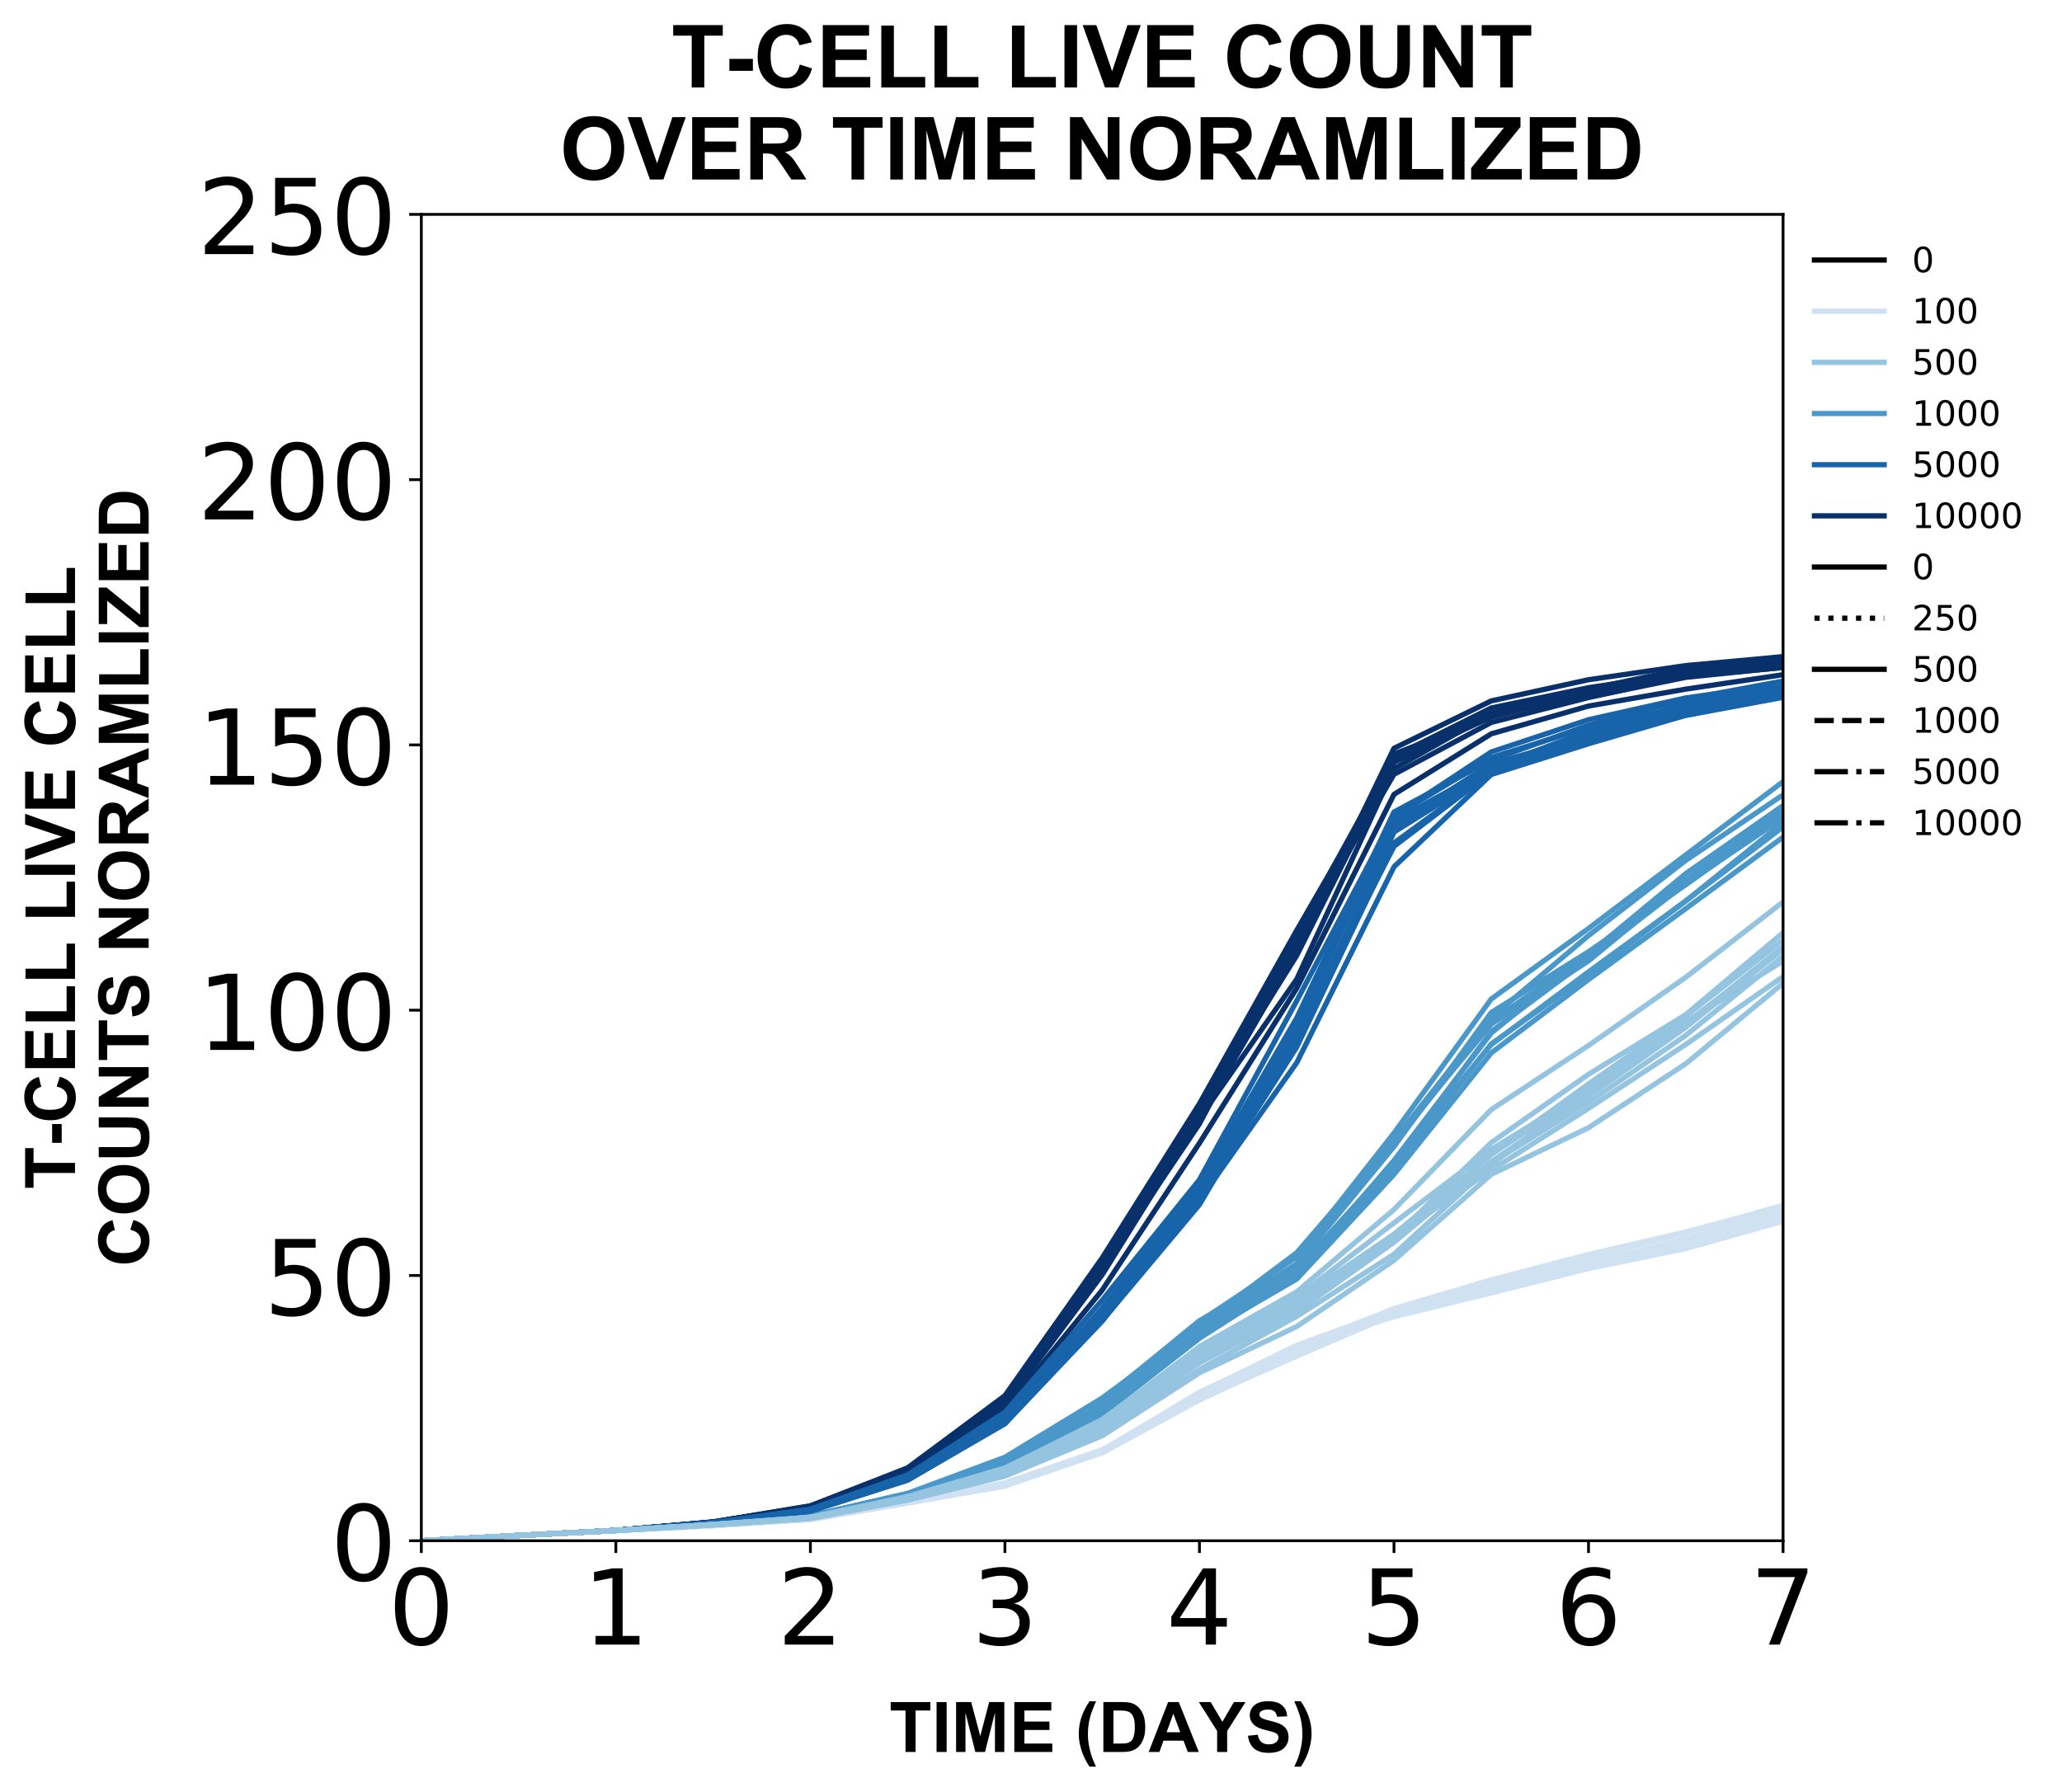 <?xml version="1.0" encoding="utf-8" standalone="no"?>
<!DOCTYPE svg PUBLIC "-//W3C//DTD SVG 1.1//EN"
  "http://www.w3.org/Graphics/SVG/1.1/DTD/svg11.dtd">
<!-- Created with matplotlib (https://matplotlib.org/) -->
<svg height="514.025pt" version="1.1" viewBox="0 0 591.463 514.025" width="591.463pt" xmlns="http://www.w3.org/2000/svg" xmlns:xlink="http://www.w3.org/1999/xlink">
 <defs>
  <style type="text/css">
*{stroke-linecap:butt;stroke-linejoin:round;}
  </style>
 </defs>
 <g id="figure_1">
  <g id="patch_1">
   <path d="M -0 514.025 
L 591.463 514.025 
L 591.463 0 
L -0 0 
z
" style="fill:#ffffff;"/>
  </g>
  <g id="axes_1">
   <g id="patch_2">
    <path d="M 120.851 442.022 
L 511.451 442.022 
L 511.451 61.502 
L 120.851 61.502 
z
" style="fill:#ffffff;"/>
   </g>
   <g id="matplotlib.axis_1">
    <g id="xtick_1">
     <g id="line2d_1">
      <defs>
       <path d="M 0 0 
L 0 3.5 
" id="mc5e7c93a24" style="stroke:#000000;stroke-width:0.8;"/>
      </defs>
      <g>
       <use style="stroke:#000000;stroke-width:0.8;" x="120.851" xlink:href="#mc5e7c93a24" y="442.022"/>
      </g>
     </g>
     <g id="text_1">
      <!-- 0 -->
      <defs>
       <path d="M 31.781 66.406 
Q 24.172 66.406 20.328 58.906 
Q 16.5 51.422 16.5 36.375 
Q 16.5 21.391 20.328 13.891 
Q 24.172 6.391 31.781 6.391 
Q 39.453 6.391 43.281 13.891 
Q 47.125 21.391 47.125 36.375 
Q 47.125 51.422 43.281 58.906 
Q 39.453 66.406 31.781 66.406 
z
M 31.781 74.219 
Q 44.047 74.219 50.516 64.516 
Q 56.984 54.828 56.984 36.375 
Q 56.984 17.969 50.516 8.266 
Q 44.047 -1.422 31.781 -1.422 
Q 19.531 -1.422 13.062 8.266 
Q 6.594 17.969 6.594 36.375 
Q 6.594 54.828 13.062 64.516 
Q 19.531 74.219 31.781 74.219 
z
" id="DejaVuSans-48"/>
      </defs>
      <g transform="translate(111.307 471.817)scale(0.3 -0.3)">
       <use xlink:href="#DejaVuSans-48"/>
      </g>
     </g>
    </g>
    <g id="xtick_2">
     <g id="line2d_2">
      <g>
       <use style="stroke:#000000;stroke-width:0.8;" x="176.651" xlink:href="#mc5e7c93a24" y="442.022"/>
      </g>
     </g>
     <g id="text_2">
      <!-- 1 -->
      <defs>
       <path d="M 12.406 8.297 
L 28.516 8.297 
L 28.516 63.922 
L 10.984 60.406 
L 10.984 69.391 
L 28.422 72.906 
L 38.281 72.906 
L 38.281 8.297 
L 54.391 8.297 
L 54.391 0 
L 12.406 0 
z
" id="DejaVuSans-49"/>
      </defs>
      <g transform="translate(167.107 471.817)scale(0.3 -0.3)">
       <use xlink:href="#DejaVuSans-49"/>
      </g>
     </g>
    </g>
    <g id="xtick_3">
     <g id="line2d_3">
      <g>
       <use style="stroke:#000000;stroke-width:0.8;" x="232.451" xlink:href="#mc5e7c93a24" y="442.022"/>
      </g>
     </g>
     <g id="text_3">
      <!-- 2 -->
      <defs>
       <path d="M 19.188 8.297 
L 53.609 8.297 
L 53.609 0 
L 7.328 0 
L 7.328 8.297 
Q 12.938 14.109 22.625 23.891 
Q 32.328 33.688 34.812 36.531 
Q 39.547 41.844 41.422 45.531 
Q 43.312 49.219 43.312 52.781 
Q 43.312 58.594 39.234 62.25 
Q 35.156 65.922 28.609 65.922 
Q 23.969 65.922 18.812 64.312 
Q 13.672 62.703 7.812 59.422 
L 7.812 69.391 
Q 13.766 71.781 18.938 73 
Q 24.125 74.219 28.422 74.219 
Q 39.75 74.219 46.484 68.547 
Q 53.219 62.891 53.219 53.422 
Q 53.219 48.922 51.531 44.891 
Q 49.859 40.875 45.406 35.406 
Q 44.188 33.984 37.641 27.219 
Q 31.109 20.453 19.188 8.297 
z
" id="DejaVuSans-50"/>
      </defs>
      <g transform="translate(222.907 471.817)scale(0.3 -0.3)">
       <use xlink:href="#DejaVuSans-50"/>
      </g>
     </g>
    </g>
    <g id="xtick_4">
     <g id="line2d_4">
      <g>
       <use style="stroke:#000000;stroke-width:0.8;" x="288.251" xlink:href="#mc5e7c93a24" y="442.022"/>
      </g>
     </g>
     <g id="text_4">
      <!-- 3 -->
      <defs>
       <path d="M 40.578 39.312 
Q 47.656 37.797 51.625 33 
Q 55.609 28.219 55.609 21.188 
Q 55.609 10.406 48.188 4.484 
Q 40.766 -1.422 27.094 -1.422 
Q 22.516 -1.422 17.656 -0.516 
Q 12.797 0.391 7.625 2.203 
L 7.625 11.719 
Q 11.719 9.328 16.594 8.109 
Q 21.484 6.891 26.812 6.891 
Q 36.078 6.891 40.938 10.547 
Q 45.797 14.203 45.797 21.188 
Q 45.797 27.641 41.281 31.266 
Q 36.766 34.906 28.719 34.906 
L 20.219 34.906 
L 20.219 43.016 
L 29.109 43.016 
Q 36.375 43.016 40.234 45.922 
Q 44.094 48.828 44.094 54.297 
Q 44.094 59.906 40.109 62.906 
Q 36.141 65.922 28.719 65.922 
Q 24.656 65.922 20.016 65.031 
Q 15.375 64.156 9.812 62.312 
L 9.812 71.094 
Q 15.438 72.656 20.344 73.438 
Q 25.25 74.219 29.594 74.219 
Q 40.828 74.219 47.359 69.109 
Q 53.906 64.016 53.906 55.328 
Q 53.906 49.266 50.438 45.094 
Q 46.969 40.922 40.578 39.312 
z
" id="DejaVuSans-51"/>
      </defs>
      <g transform="translate(278.707 471.817)scale(0.3 -0.3)">
       <use xlink:href="#DejaVuSans-51"/>
      </g>
     </g>
    </g>
    <g id="xtick_5">
     <g id="line2d_5">
      <g>
       <use style="stroke:#000000;stroke-width:0.8;" x="344.051" xlink:href="#mc5e7c93a24" y="442.022"/>
      </g>
     </g>
     <g id="text_5">
      <!-- 4 -->
      <defs>
       <path d="M 37.797 64.312 
L 12.891 25.391 
L 37.797 25.391 
z
M 35.203 72.906 
L 47.609 72.906 
L 47.609 25.391 
L 58.016 25.391 
L 58.016 17.188 
L 47.609 17.188 
L 47.609 0 
L 37.797 0 
L 37.797 17.188 
L 4.891 17.188 
L 4.891 26.703 
z
" id="DejaVuSans-52"/>
      </defs>
      <g transform="translate(334.507 471.817)scale(0.3 -0.3)">
       <use xlink:href="#DejaVuSans-52"/>
      </g>
     </g>
    </g>
    <g id="xtick_6">
     <g id="line2d_6">
      <g>
       <use style="stroke:#000000;stroke-width:0.8;" x="399.851" xlink:href="#mc5e7c93a24" y="442.022"/>
      </g>
     </g>
     <g id="text_6">
      <!-- 5 -->
      <defs>
       <path d="M 10.797 72.906 
L 49.516 72.906 
L 49.516 64.594 
L 19.828 64.594 
L 19.828 46.734 
Q 21.969 47.469 24.109 47.828 
Q 26.266 48.188 28.422 48.188 
Q 40.625 48.188 47.75 41.5 
Q 54.891 34.812 54.891 23.391 
Q 54.891 11.625 47.562 5.094 
Q 40.234 -1.422 26.906 -1.422 
Q 22.312 -1.422 17.547 -0.641 
Q 12.797 0.141 7.719 1.703 
L 7.719 11.625 
Q 12.109 9.234 16.797 8.062 
Q 21.484 6.891 26.703 6.891 
Q 35.156 6.891 40.078 11.328 
Q 45.016 15.766 45.016 23.391 
Q 45.016 31 40.078 35.438 
Q 35.156 39.891 26.703 39.891 
Q 22.75 39.891 18.812 39.016 
Q 14.891 38.141 10.797 36.281 
z
" id="DejaVuSans-53"/>
      </defs>
      <g transform="translate(390.307 471.817)scale(0.3 -0.3)">
       <use xlink:href="#DejaVuSans-53"/>
      </g>
     </g>
    </g>
    <g id="xtick_7">
     <g id="line2d_7">
      <g>
       <use style="stroke:#000000;stroke-width:0.8;" x="455.651" xlink:href="#mc5e7c93a24" y="442.022"/>
      </g>
     </g>
     <g id="text_7">
      <!-- 6 -->
      <defs>
       <path d="M 33.016 40.375 
Q 26.375 40.375 22.484 35.828 
Q 18.609 31.297 18.609 23.391 
Q 18.609 15.531 22.484 10.953 
Q 26.375 6.391 33.016 6.391 
Q 39.656 6.391 43.531 10.953 
Q 47.406 15.531 47.406 23.391 
Q 47.406 31.297 43.531 35.828 
Q 39.656 40.375 33.016 40.375 
z
M 52.594 71.297 
L 52.594 62.312 
Q 48.875 64.062 45.094 64.984 
Q 41.312 65.922 37.594 65.922 
Q 27.828 65.922 22.672 59.328 
Q 17.531 52.734 16.797 39.406 
Q 19.672 43.656 24.016 45.922 
Q 28.375 48.188 33.594 48.188 
Q 44.578 48.188 50.953 41.516 
Q 57.328 34.859 57.328 23.391 
Q 57.328 12.156 50.688 5.359 
Q 44.047 -1.422 33.016 -1.422 
Q 20.359 -1.422 13.672 8.266 
Q 6.984 17.969 6.984 36.375 
Q 6.984 53.656 15.188 63.938 
Q 23.391 74.219 37.203 74.219 
Q 40.922 74.219 44.703 73.484 
Q 48.484 72.75 52.594 71.297 
z
" id="DejaVuSans-54"/>
      </defs>
      <g transform="translate(446.107 471.817)scale(0.3 -0.3)">
       <use xlink:href="#DejaVuSans-54"/>
      </g>
     </g>
    </g>
    <g id="xtick_8">
     <g id="line2d_8">
      <g>
       <use style="stroke:#000000;stroke-width:0.8;" x="511.451" xlink:href="#mc5e7c93a24" y="442.022"/>
      </g>
     </g>
     <g id="text_8">
      <!-- 7 -->
      <defs>
       <path d="M 8.203 72.906 
L 55.078 72.906 
L 55.078 68.703 
L 28.609 0 
L 18.312 0 
L 43.219 64.594 
L 8.203 64.594 
z
" id="DejaVuSans-55"/>
      </defs>
      <g transform="translate(501.907 471.817)scale(0.3 -0.3)">
       <use xlink:href="#DejaVuSans-55"/>
      </g>
     </g>
    </g>
    <g id="text_9">
     <!-- TIME (DAYS) -->
     <defs>
      <path d="M 23.391 0 
L 23.391 59.469 
L 2.156 59.469 
L 2.156 71.578 
L 59.031 71.578 
L 59.031 59.469 
L 37.844 59.469 
L 37.844 0 
z
" id="Arial-BoldMT-84"/>
      <path d="M 6.844 0 
L 6.844 71.578 
L 21.297 71.578 
L 21.297 0 
z
" id="Arial-BoldMT-73"/>
      <path d="M 7.078 0 
L 7.078 71.578 
L 28.719 71.578 
L 41.703 22.75 
L 54.547 71.578 
L 76.219 71.578 
L 76.219 0 
L 62.797 0 
L 62.797 56.344 
L 48.578 0 
L 34.672 0 
L 20.516 56.344 
L 20.516 0 
z
" id="Arial-BoldMT-77"/>
      <path d="M 7.281 0 
L 7.281 71.578 
L 60.359 71.578 
L 60.359 59.469 
L 21.734 59.469 
L 21.734 43.609 
L 57.672 43.609 
L 57.672 31.547 
L 21.734 31.547 
L 21.734 12.062 
L 61.719 12.062 
L 61.719 0 
z
" id="Arial-BoldMT-69"/>
      <path id="Arial-BoldMT-32"/>
      <path d="M 29.938 -21.047 
L 20.516 -21.047 
Q 13.031 -9.766 9.125 2.391 
Q 5.219 14.547 5.219 25.922 
Q 5.219 40.047 10.062 52.641 
Q 14.266 63.578 20.703 72.797 
L 30.078 72.797 
Q 23.391 58.016 20.875 47.625 
Q 18.359 37.25 18.359 25.641 
Q 18.359 17.625 19.844 9.219 
Q 21.344 0.828 23.922 -6.734 
Q 25.641 -11.719 29.938 -21.047 
z
" id="Arial-BoldMT-40"/>
      <path d="M 7.234 71.578 
L 33.641 71.578 
Q 42.578 71.578 47.266 70.219 
Q 53.562 68.359 58.047 63.625 
Q 62.547 58.891 64.891 52.031 
Q 67.234 45.172 67.234 35.109 
Q 67.234 26.266 65.047 19.875 
Q 62.359 12.062 57.375 7.234 
Q 53.609 3.562 47.219 1.516 
Q 42.438 0 34.422 0 
L 7.234 0 
z
M 21.688 59.469 
L 21.688 12.062 
L 32.469 12.062 
Q 38.531 12.062 41.219 12.75 
Q 44.734 13.625 47.047 15.719 
Q 49.359 17.828 50.828 22.625 
Q 52.297 27.438 52.297 35.75 
Q 52.297 44.047 50.828 48.484 
Q 49.359 52.938 46.719 55.422 
Q 44.094 57.906 40.047 58.797 
Q 37.016 59.469 28.172 59.469 
z
" id="Arial-BoldMT-68"/>
      <path d="M 71.828 0 
L 56.109 0 
L 49.859 16.266 
L 21.234 16.266 
L 15.328 0 
L 0 0 
L 27.875 71.578 
L 43.172 71.578 
z
M 45.219 28.328 
L 35.359 54.891 
L 25.688 28.328 
z
" id="Arial-BoldMT-65"/>
      <path d="M 26.078 0 
L 26.078 30.125 
L -0.141 71.578 
L 16.797 71.578 
L 33.641 43.266 
L 50.141 71.578 
L 66.797 71.578 
L 40.484 30.031 
L 40.484 0 
z
" id="Arial-BoldMT-89"/>
      <path d="M 3.609 23.297 
L 17.672 24.656 
Q 18.953 17.578 22.828 14.25 
Q 26.703 10.938 33.297 10.938 
Q 40.281 10.938 43.812 13.891 
Q 47.359 16.844 47.359 20.797 
Q 47.359 23.344 45.875 25.125 
Q 44.391 26.906 40.672 28.219 
Q 38.141 29.109 29.109 31.344 
Q 17.484 34.234 12.797 38.422 
Q 6.203 44.344 6.203 52.828 
Q 6.203 58.297 9.297 63.062 
Q 12.406 67.828 18.234 70.312 
Q 24.078 72.797 32.328 72.797 
Q 45.797 72.797 52.609 66.891 
Q 59.422 60.984 59.766 51.125 
L 45.312 50.484 
Q 44.391 56 41.328 58.422 
Q 38.281 60.844 32.172 60.844 
Q 25.875 60.844 22.312 58.25 
Q 20.016 56.594 20.016 53.812 
Q 20.016 51.266 22.172 49.469 
Q 24.906 47.172 35.453 44.672 
Q 46 42.188 51.047 39.516 
Q 56.109 36.859 58.953 32.25 
Q 61.812 27.641 61.812 20.844 
Q 61.812 14.703 58.391 9.328 
Q 54.984 3.953 48.734 1.344 
Q 42.484 -1.266 33.156 -1.266 
Q 19.578 -1.266 12.297 5 
Q 5.031 11.281 3.609 23.297 
z
" id="Arial-BoldMT-83"/>
      <path d="M 3.375 -21.047 
Q 7.422 -12.359 9.078 -7.719 
Q 10.75 -3.078 12.156 2.969 
Q 13.578 9.031 14.25 14.469 
Q 14.938 19.922 14.938 25.641 
Q 14.938 37.25 12.453 47.625 
Q 9.969 58.016 3.266 72.797 
L 12.594 72.797 
Q 19.969 62.312 24.047 50.531 
Q 28.125 38.766 28.125 26.656 
Q 28.125 16.453 24.906 4.781 
Q 21.234 -8.297 12.844 -21.047 
z
" id="Arial-BoldMT-41"/>
     </defs>
     <g transform="translate(255.057 502.615)scale(0.2 -0.2)">
      <use xlink:href="#Arial-BoldMT-84"/>
      <use x="61.084" xlink:href="#Arial-BoldMT-73"/>
      <use x="88.867" xlink:href="#Arial-BoldMT-77"/>
      <use x="172.168" xlink:href="#Arial-BoldMT-69"/>
      <use x="238.867" xlink:href="#Arial-BoldMT-32"/>
      <use x="266.65" xlink:href="#Arial-BoldMT-40"/>
      <use x="299.951" xlink:href="#Arial-BoldMT-68"/>
      <use x="372.168" xlink:href="#Arial-BoldMT-65"/>
      <use x="444.244" xlink:href="#Arial-BoldMT-89"/>
      <use x="510.943" xlink:href="#Arial-BoldMT-83"/>
      <use x="577.643" xlink:href="#Arial-BoldMT-41"/>
     </g>
    </g>
   </g>
   <g id="matplotlib.axis_2">
    <g id="ytick_1">
     <g id="line2d_9">
      <defs>
       <path d="M 0 0 
L -3.5 0 
" id="m779dfa4af2" style="stroke:#000000;stroke-width:0.8;"/>
      </defs>
      <g>
       <use style="stroke:#000000;stroke-width:0.8;" x="120.851" xlink:href="#m779dfa4af2" y="442.022"/>
      </g>
     </g>
     <g id="text_10">
      <!-- 0 -->
      <g transform="translate(94.763 453.419)scale(0.3 -0.3)">
       <use xlink:href="#DejaVuSans-48"/>
      </g>
     </g>
    </g>
    <g id="ytick_2">
     <g id="line2d_10">
      <g>
       <use style="stroke:#000000;stroke-width:0.8;" x="120.851" xlink:href="#m779dfa4af2" y="365.918"/>
      </g>
     </g>
     <g id="text_11">
      <!-- 50 -->
      <g transform="translate(75.676 377.315)scale(0.3 -0.3)">
       <use xlink:href="#DejaVuSans-53"/>
       <use x="63.623" xlink:href="#DejaVuSans-48"/>
      </g>
     </g>
    </g>
    <g id="ytick_3">
     <g id="line2d_11">
      <g>
       <use style="stroke:#000000;stroke-width:0.8;" x="120.851" xlink:href="#m779dfa4af2" y="289.814"/>
      </g>
     </g>
     <g id="text_12">
      <!-- 100 -->
      <g transform="translate(56.588 301.211)scale(0.3 -0.3)">
       <use xlink:href="#DejaVuSans-49"/>
       <use x="63.623" xlink:href="#DejaVuSans-48"/>
       <use x="127.246" xlink:href="#DejaVuSans-48"/>
      </g>
     </g>
    </g>
    <g id="ytick_4">
     <g id="line2d_12">
      <g>
       <use style="stroke:#000000;stroke-width:0.8;" x="120.851" xlink:href="#m779dfa4af2" y="213.71"/>
      </g>
     </g>
     <g id="text_13">
      <!-- 150 -->
      <g transform="translate(56.588 225.107)scale(0.3 -0.3)">
       <use xlink:href="#DejaVuSans-49"/>
       <use x="63.623" xlink:href="#DejaVuSans-53"/>
       <use x="127.246" xlink:href="#DejaVuSans-48"/>
      </g>
     </g>
    </g>
    <g id="ytick_5">
     <g id="line2d_13">
      <g>
       <use style="stroke:#000000;stroke-width:0.8;" x="120.851" xlink:href="#m779dfa4af2" y="137.606"/>
      </g>
     </g>
     <g id="text_14">
      <!-- 200 -->
      <g transform="translate(56.588 149.003)scale(0.3 -0.3)">
       <use xlink:href="#DejaVuSans-50"/>
       <use x="63.623" xlink:href="#DejaVuSans-48"/>
       <use x="127.246" xlink:href="#DejaVuSans-48"/>
      </g>
     </g>
    </g>
    <g id="ytick_6">
     <g id="line2d_14">
      <g>
       <use style="stroke:#000000;stroke-width:0.8;" x="120.851" xlink:href="#m779dfa4af2" y="61.502"/>
      </g>
     </g>
     <g id="text_15">
      <!-- 250 -->
      <g transform="translate(56.588 72.899)scale(0.3 -0.3)">
       <use xlink:href="#DejaVuSans-50"/>
       <use x="63.623" xlink:href="#DejaVuSans-53"/>
       <use x="127.246" xlink:href="#DejaVuSans-48"/>
      </g>
     </g>
    </g>
    <g id="text_16">
     <!-- T-CELL LIVE CELL -->
     <defs>
      <path d="M 5.609 19.094 
L 5.609 32.812 
L 32.562 32.812 
L 32.562 19.094 
z
" id="Arial-BoldMT-45"/>
      <path d="M 53.078 26.312 
L 67.094 21.875 
Q 63.875 10.156 56.375 4.469 
Q 48.875 -1.219 37.359 -1.219 
Q 23.094 -1.219 13.906 8.516 
Q 4.734 18.266 4.734 35.156 
Q 4.734 53.031 13.953 62.906 
Q 23.188 72.797 38.234 72.797 
Q 51.375 72.797 59.578 65.047 
Q 64.453 60.453 66.891 51.859 
L 52.594 48.438 
Q 51.312 54 47.281 57.219 
Q 43.266 60.453 37.5 60.453 
Q 29.547 60.453 24.578 54.734 
Q 19.625 49.031 19.625 36.234 
Q 19.625 22.656 24.5 16.891 
Q 29.391 11.141 37.203 11.141 
Q 42.969 11.141 47.109 14.797 
Q 51.266 18.453 53.078 26.312 
z
" id="Arial-BoldMT-67"/>
      <path d="M 7.672 0 
L 7.672 71 
L 22.125 71 
L 22.125 12.062 
L 58.062 12.062 
L 58.062 0 
z
" id="Arial-BoldMT-76"/>
      <path d="M 25.531 0 
L -0.047 71.578 
L 15.625 71.578 
L 33.734 18.609 
L 51.266 71.578 
L 66.609 71.578 
L 40.969 0 
z
" id="Arial-BoldMT-86"/>
     </defs>
     <g transform="translate(21.516 341.188)rotate(-90)scale(0.2 -0.2)">
      <use xlink:href="#Arial-BoldMT-84"/>
      <use x="61.006" xlink:href="#Arial-BoldMT-45"/>
      <use x="94.307" xlink:href="#Arial-BoldMT-67"/>
      <use x="166.523" xlink:href="#Arial-BoldMT-69"/>
      <use x="233.223" xlink:href="#Arial-BoldMT-76"/>
      <use x="294.307" xlink:href="#Arial-BoldMT-76"/>
      <use x="355.375" xlink:href="#Arial-BoldMT-32"/>
      <use x="383.158" xlink:href="#Arial-BoldMT-76"/>
      <use x="444.242" xlink:href="#Arial-BoldMT-73"/>
      <use x="472.025" xlink:href="#Arial-BoldMT-86"/>
      <use x="538.725" xlink:href="#Arial-BoldMT-69"/>
      <use x="605.424" xlink:href="#Arial-BoldMT-32"/>
      <use x="633.207" xlink:href="#Arial-BoldMT-67"/>
      <use x="705.424" xlink:href="#Arial-BoldMT-69"/>
      <use x="772.123" xlink:href="#Arial-BoldMT-76"/>
      <use x="833.207" xlink:href="#Arial-BoldMT-76"/>
     </g>
     <!-- COUNTS NORAMLIZED -->
     <defs>
      <path d="M 4.344 35.359 
Q 4.344 46.297 7.625 53.719 
Q 10.062 59.188 14.281 63.531 
Q 18.5 67.875 23.531 69.969 
Q 30.219 72.797 38.969 72.797 
Q 54.781 72.797 64.281 62.984 
Q 73.781 53.172 73.781 35.688 
Q 73.781 18.359 64.359 8.562 
Q 54.938 -1.219 39.156 -1.219 
Q 23.188 -1.219 13.766 8.516 
Q 4.344 18.266 4.344 35.359 
z
M 19.234 35.844 
Q 19.234 23.688 24.844 17.406 
Q 30.469 11.141 39.109 11.141 
Q 47.75 11.141 53.297 17.359 
Q 58.844 23.578 58.844 36.031 
Q 58.844 48.344 53.438 54.391 
Q 48.047 60.453 39.109 60.453 
Q 30.172 60.453 24.703 54.312 
Q 19.234 48.188 19.234 35.844 
z
" id="Arial-BoldMT-79"/>
      <path d="M 7.172 71.578 
L 21.625 71.578 
L 21.625 32.812 
Q 21.625 23.578 22.172 20.844 
Q 23.094 16.453 26.578 13.797 
Q 30.078 11.141 36.141 11.141 
Q 42.281 11.141 45.406 13.641 
Q 48.531 16.156 49.172 19.812 
Q 49.812 23.484 49.812 31.984 
L 49.812 71.578 
L 64.266 71.578 
L 64.266 33.984 
Q 64.266 21.094 63.094 15.766 
Q 61.922 10.453 58.766 6.781 
Q 55.609 3.125 50.328 0.953 
Q 45.062 -1.219 36.578 -1.219 
Q 26.312 -1.219 21.016 1.141 
Q 15.719 3.516 12.641 7.297 
Q 9.578 11.078 8.594 15.234 
Q 7.172 21.391 7.172 33.406 
z
" id="Arial-BoldMT-85"/>
      <path d="M 7.422 0 
L 7.422 71.578 
L 21.484 71.578 
L 50.781 23.781 
L 50.781 71.578 
L 64.203 71.578 
L 64.203 0 
L 49.703 0 
L 20.844 46.688 
L 20.844 0 
z
" id="Arial-BoldMT-78"/>
      <path d="M 7.328 0 
L 7.328 71.578 
L 37.75 71.578 
Q 49.219 71.578 54.422 69.641 
Q 59.625 67.719 62.75 62.781 
Q 65.875 57.859 65.875 51.516 
Q 65.875 43.453 61.125 38.203 
Q 56.391 32.953 46.969 31.594 
Q 51.656 28.859 54.703 25.578 
Q 57.766 22.312 62.938 13.969 
L 71.688 0 
L 54.391 0 
L 43.953 15.578 
Q 38.375 23.922 36.328 26.094 
Q 34.281 28.266 31.984 29.078 
Q 29.688 29.891 24.703 29.891 
L 21.781 29.891 
L 21.781 0 
z
M 21.781 41.312 
L 32.469 41.312 
Q 42.875 41.312 45.453 42.188 
Q 48.047 43.062 49.516 45.203 
Q 50.984 47.359 50.984 50.594 
Q 50.984 54.203 49.047 56.422 
Q 47.125 58.641 43.609 59.234 
Q 41.844 59.469 33.062 59.469 
L 21.781 59.469 
z
" id="Arial-BoldMT-82"/>
      <path d="M 1.078 0 
L 1.078 13.031 
L 38.672 59.469 
L 5.328 59.469 
L 5.328 71.578 
L 57.719 71.578 
L 57.719 60.359 
L 18.5 12.062 
L 59.234 12.062 
L 59.234 0 
z
" id="Arial-BoldMT-90"/>
     </defs>
     <g transform="translate(42.641 363.421)rotate(-90)scale(0.2 -0.2)">
      <use xlink:href="#Arial-BoldMT-67"/>
      <use x="72.217" xlink:href="#Arial-BoldMT-79"/>
      <use x="150" xlink:href="#Arial-BoldMT-85"/>
      <use x="222.217" xlink:href="#Arial-BoldMT-78"/>
      <use x="294.434" xlink:href="#Arial-BoldMT-84"/>
      <use x="355.518" xlink:href="#Arial-BoldMT-83"/>
      <use x="422.217" xlink:href="#Arial-BoldMT-32"/>
      <use x="450" xlink:href="#Arial-BoldMT-78"/>
      <use x="522.217" xlink:href="#Arial-BoldMT-79"/>
      <use x="600" xlink:href="#Arial-BoldMT-82"/>
      <use x="672.217" xlink:href="#Arial-BoldMT-65"/>
      <use x="744.434" xlink:href="#Arial-BoldMT-77"/>
      <use x="827.734" xlink:href="#Arial-BoldMT-76"/>
      <use x="888.818" xlink:href="#Arial-BoldMT-73"/>
      <use x="916.602" xlink:href="#Arial-BoldMT-90"/>
      <use x="977.686" xlink:href="#Arial-BoldMT-69"/>
      <use x="1044.385" xlink:href="#Arial-BoldMT-68"/>
     </g>
    </g>
   </g>
   <g id="line2d_15">
    <path clip-path="url(#pbad4a40829)" d="M 120.851 442.022 
L 148.751 440.499 
L 176.651 439.057 
L 204.551 436.673 
L 232.451 432.323 
L 260.351 421.632 
L 288.251 401.495 
L 316.151 361.918 
L 344.051 318.846 
L 371.951 274.115 
L 399.851 218.595 
L 427.751 205.685 
L 455.651 198.58 
L 483.551 193.533 
L 511.451 190.951 
" style="fill:none;stroke:#08306b;stroke-linecap:square;stroke-width:1.5;"/>
   </g>
   <g id="line2d_16">
    <path clip-path="url(#pbad4a40829)" d="M 120.851 442.022 
L 148.751 440.499 
L 176.651 439.054 
L 204.551 436.63 
L 232.451 432.314 
L 260.351 421.757 
L 288.251 401.671 
L 316.151 363.872 
L 344.051 322.386 
L 371.951 269.695 
L 399.851 222.136 
L 427.751 207.256 
L 455.651 200.111 
L 483.551 193.993 
L 511.451 190.976 
" style="fill:none;stroke:#08306b;stroke-linecap:square;stroke-width:1.5;"/>
   </g>
   <g id="line2d_17">
    <path clip-path="url(#pbad4a40829)" d="M 120.851 442.022 
L 148.751 440.499 
L 176.651 439.047 
L 204.551 436.667 
L 232.451 432.043 
L 260.351 421.096 
L 288.251 400.39 
L 316.151 360.876 
L 344.051 316.63 
L 371.951 266.9 
L 399.851 218.684 
L 427.751 204.604 
L 455.651 197.725 
L 483.551 191.773 
L 511.451 188.452 
" style="fill:none;stroke:#08306b;stroke-linecap:square;stroke-width:1.5;"/>
   </g>
   <g id="line2d_18">
    <path clip-path="url(#pbad4a40829)" d="M 120.851 442.022 
L 148.751 440.499 
L 176.651 439.081 
L 204.551 436.691 
L 232.451 432.274 
L 260.351 421.799 
L 288.251 401.513 
L 316.151 362.52 
L 344.051 319.26 
L 371.951 270.325 
L 399.851 216.324 
L 427.751 205.496 
L 455.651 198.05 
L 483.551 192.973 
L 511.451 189.798 
" style="fill:none;stroke:#08306b;stroke-linecap:square;stroke-width:1.5;"/>
   </g>
   <g id="line2d_19">
    <path clip-path="url(#pbad4a40829)" d="M 120.851 442.022 
L 148.751 440.499 
L 176.651 439.05 
L 204.551 436.71 
L 232.451 432.545 
L 260.351 422.271 
L 288.251 403.096 
L 316.151 365.714 
L 344.051 320.855 
L 371.951 280.928 
L 399.851 220.532 
L 427.751 204.754 
L 455.651 199.999 
L 483.551 194.315 
L 511.451 191.46 
" style="fill:none;stroke:#08306b;stroke-linecap:square;stroke-width:1.5;"/>
   </g>
   <g id="line2d_20">
    <path clip-path="url(#pbad4a40829)" d="M 120.851 442.022 
L 148.751 440.499 
L 176.651 439.081 
L 204.551 436.716 
L 232.451 432.843 
L 260.351 422.956 
L 288.251 404.371 
L 316.151 370.119 
L 344.051 327.942 
L 371.951 283.518 
L 399.851 227.898 
L 427.751 210.522 
L 455.651 202.556 
L 483.551 197.7 
L 511.451 193.554 
" style="fill:none;stroke:#08306b;stroke-linecap:square;stroke-width:1.5;"/>
   </g>
   <g id="line2d_21">
    <path clip-path="url(#pbad4a40829)" d="M 120.851 442.022 
L 148.751 440.499 
L 176.651 439.057 
L 204.551 436.615 
L 232.451 431.997 
L 260.351 421.263 
L 288.251 400.941 
L 316.151 361.513 
L 344.051 317.908 
L 371.951 273.232 
L 399.851 217.752 
L 427.751 205.7 
L 455.651 198.681 
L 483.551 193.859 
L 511.451 190.382 
" style="fill:none;stroke:#08306b;stroke-linecap:square;stroke-width:1.5;"/>
   </g>
   <g id="line2d_22">
    <path clip-path="url(#pbad4a40829)" d="M 120.851 442.022 
L 148.751 440.499 
L 176.651 439.057 
L 204.551 436.697 
L 232.451 432.414 
L 260.351 422.098 
L 288.251 402.402 
L 316.151 364.676 
L 344.051 321.266 
L 371.951 272.928 
L 399.851 218.218 
L 427.751 204.985 
L 455.651 198.388 
L 483.551 194.005 
L 511.451 191.499 
" style="fill:none;stroke:#08306b;stroke-linecap:square;stroke-width:1.5;"/>
   </g>
   <g id="line2d_23">
    <path clip-path="url(#pbad4a40829)" d="M 120.851 442.022 
L 148.751 440.499 
L 176.651 439.075 
L 204.551 436.755 
L 232.451 432.417 
L 260.351 421.9 
L 288.251 401.729 
L 316.151 364.359 
L 344.051 319.786 
L 371.951 272.413 
L 399.851 214.672 
L 427.751 201.073 
L 455.651 194.997 
L 483.551 190.945 
L 511.451 188.376 
" style="fill:none;stroke:#08306b;stroke-linecap:square;stroke-width:1.5;"/>
   </g>
   <g id="line2d_24">
    <path clip-path="url(#pbad4a40829)" d="M 120.851 442.022 
L 148.751 440.499 
L 176.651 439.066 
L 204.551 436.6 
L 232.451 432.393 
L 260.351 421.805 
L 288.251 401.315 
L 316.151 362.7 
L 344.051 318.045 
L 371.951 267.865 
L 399.851 217.009 
L 427.751 203.101 
L 455.651 197.283 
L 483.551 193.052 
L 511.451 189.929 
" style="fill:none;stroke:#08306b;stroke-linecap:square;stroke-width:1.5;"/>
   </g>
   <g id="line2d_25">
    <path clip-path="url(#pbad4a40829)" d="M 120.851 442.022 
L 148.751 440.499 
L 176.651 439.06 
L 204.551 437.467 
L 232.451 435.23 
L 260.351 429.376 
L 288.251 420.709 
L 316.151 405.705 
L 344.051 383.939 
L 371.951 366.024 
L 399.851 335.089 
L 427.751 299.506 
L 455.651 279.546 
L 483.551 258.44 
L 511.451 237.22 
" style="fill:none;stroke:#4a98c9;stroke-linecap:square;stroke-width:1.5;"/>
   </g>
   <g id="line2d_26">
    <path clip-path="url(#pbad4a40829)" d="M 120.851 442.022 
L 148.751 440.499 
L 176.651 439.05 
L 204.551 437.303 
L 232.451 434.904 
L 260.351 428.478 
L 288.251 418.825 
L 316.151 401.671 
L 344.051 378.895 
L 371.951 362.879 
L 399.851 328.943 
L 427.751 290.474 
L 455.651 273.034 
L 483.551 253.816 
L 511.451 233.911 
" style="fill:none;stroke:#4a98c9;stroke-linecap:square;stroke-width:1.5;"/>
   </g>
   <g id="line2d_27">
    <path clip-path="url(#pbad4a40829)" d="M 120.851 442.022 
L 148.751 440.499 
L 176.651 439.063 
L 204.551 437.331 
L 232.451 435.099 
L 260.351 428.971 
L 288.251 420.21 
L 316.151 404.572 
L 344.051 383.169 
L 371.951 366.95 
L 399.851 336.931 
L 427.751 302.06 
L 455.651 281.007 
L 483.551 260.663 
L 511.451 240.163 
" style="fill:none;stroke:#4a98c9;stroke-linecap:square;stroke-width:1.5;"/>
   </g>
   <g id="line2d_28">
    <path clip-path="url(#pbad4a40829)" d="M 120.851 442.022 
L 148.751 440.499 
L 176.651 439.069 
L 204.551 437.355 
L 232.451 435.206 
L 260.351 429.084 
L 288.251 420.161 
L 316.151 405.202 
L 344.051 382.46 
L 371.951 364.84 
L 399.851 333.625 
L 427.751 295.923 
L 455.651 275.074 
L 483.551 253.469 
L 511.451 234.663 
" style="fill:none;stroke:#4a98c9;stroke-linecap:square;stroke-width:1.5;"/>
   </g>
   <g id="line2d_29">
    <path clip-path="url(#pbad4a40829)" d="M 120.851 442.022 
L 148.751 440.499 
L 176.651 439.05 
L 204.551 437.194 
L 232.451 435.002 
L 260.351 428.712 
L 288.251 419.184 
L 316.151 403.346 
L 344.051 382.103 
L 371.951 365.424 
L 399.851 332.913 
L 427.751 296.368 
L 455.651 273.585 
L 483.551 252.437 
L 511.451 232.051 
" style="fill:none;stroke:#4a98c9;stroke-linecap:square;stroke-width:1.5;"/>
   </g>
   <g id="line2d_30">
    <path clip-path="url(#pbad4a40829)" d="M 120.851 442.022 
L 148.751 440.499 
L 176.651 439.063 
L 204.551 437.2 
L 232.451 435.05 
L 260.351 428.685 
L 288.251 419.102 
L 316.151 402.734 
L 344.051 380.676 
L 371.951 364.198 
L 399.851 333.537 
L 427.751 299.646 
L 455.651 278.809 
L 483.551 258.477 
L 511.451 235.975 
" style="fill:none;stroke:#4a98c9;stroke-linecap:square;stroke-width:1.5;"/>
   </g>
   <g id="line2d_31">
    <path clip-path="url(#pbad4a40829)" d="M 120.851 442.022 
L 148.751 440.499 
L 176.651 439.087 
L 204.551 437.273 
L 232.451 434.837 
L 260.351 428.429 
L 288.251 418.058 
L 316.151 401.075 
L 344.051 380.423 
L 371.951 362.523 
L 399.851 327.305 
L 427.751 293.795 
L 455.651 275.673 
L 483.551 252.596 
L 511.451 232.988 
" style="fill:none;stroke:#4a98c9;stroke-linecap:square;stroke-width:1.5;"/>
   </g>
   <g id="line2d_32">
    <path clip-path="url(#pbad4a40829)" d="M 120.851 442.022 
L 148.751 440.499 
L 176.651 439.093 
L 204.551 437.26 
L 232.451 435.014 
L 260.351 428.767 
L 288.251 419.54 
L 316.151 403.184 
L 344.051 382.024 
L 371.951 362.794 
L 399.851 328.203 
L 427.751 292.931 
L 455.651 273.725 
L 483.551 250.626 
L 511.451 231.104 
" style="fill:none;stroke:#4a98c9;stroke-linecap:square;stroke-width:1.5;"/>
   </g>
   <g id="line2d_33">
    <path clip-path="url(#pbad4a40829)" d="M 120.851 442.022 
L 148.751 440.499 
L 176.651 439.066 
L 204.551 437.257 
L 232.451 435.032 
L 260.351 428.667 
L 288.251 418.938 
L 316.151 402.152 
L 344.051 379.163 
L 371.951 360.602 
L 399.851 325.062 
L 427.751 286.602 
L 455.651 266.355 
L 483.551 245.259 
L 511.451 224.236 
" style="fill:none;stroke:#4a98c9;stroke-linecap:square;stroke-width:1.5;"/>
   </g>
   <g id="line2d_34">
    <path clip-path="url(#pbad4a40829)" d="M 120.851 442.022 
L 148.751 440.499 
L 176.651 439.044 
L 204.551 437.215 
L 232.451 434.956 
L 260.351 428.499 
L 288.251 419.114 
L 316.151 403.501 
L 344.051 380.319 
L 371.951 359.382 
L 399.851 327.074 
L 427.751 291.89 
L 455.651 268.398 
L 483.551 246.821 
L 511.451 228.023 
" style="fill:none;stroke:#4a98c9;stroke-linecap:square;stroke-width:1.5;"/>
   </g>
   <g id="line2d_35">
    <path clip-path="url(#pbad4a40829)" d="M 120.851 442.022 
L 148.751 440.499 
L 176.651 439.09 
L 204.551 437.705 
L 232.451 435.924 
L 260.351 431.203 
L 288.251 426.268 
L 316.151 416.722 
L 344.051 401.102 
L 371.951 387.196 
L 399.851 376.883 
L 427.751 369.762 
L 455.651 362.557 
L 483.551 355.747 
L 511.451 348.666 
" style="fill:none;stroke:#d0e1f2;stroke-linecap:square;stroke-width:1.5;"/>
   </g>
   <g id="line2d_36">
    <path clip-path="url(#pbad4a40829)" d="M 120.851 442.022 
L 148.751 440.499 
L 176.651 439.063 
L 204.551 437.69 
L 232.451 435.885 
L 260.351 431.151 
L 288.251 426.35 
L 316.151 416.664 
L 344.051 401.291 
L 371.951 389.059 
L 399.851 377.068 
L 427.751 368.316 
L 455.651 362.657 
L 483.551 355.863 
L 511.451 349.233 
" style="fill:none;stroke:#d0e1f2;stroke-linecap:square;stroke-width:1.5;"/>
   </g>
   <g id="line2d_37">
    <path clip-path="url(#pbad4a40829)" d="M 120.851 442.022 
L 148.751 440.499 
L 176.651 439.114 
L 204.551 437.705 
L 232.451 435.881 
L 260.351 431.13 
L 288.251 425.994 
L 316.151 416.423 
L 344.051 400.451 
L 371.951 387.391 
L 399.851 376.764 
L 427.751 369.555 
L 455.651 363.3 
L 483.551 356.84 
L 511.451 350.201 
" style="fill:none;stroke:#d0e1f2;stroke-linecap:square;stroke-width:1.5;"/>
   </g>
   <g id="line2d_38">
    <path clip-path="url(#pbad4a40829)" d="M 120.851 442.022 
L 148.751 440.499 
L 176.651 439.069 
L 204.551 437.483 
L 232.451 435.845 
L 260.351 430.95 
L 288.251 425.44 
L 316.151 416.155 
L 344.051 399.54 
L 371.951 385.948 
L 399.851 375.744 
L 427.751 367.23 
L 455.651 361.044 
L 483.551 353.729 
L 511.451 345.762 
" style="fill:none;stroke:#d0e1f2;stroke-linecap:square;stroke-width:1.5;"/>
   </g>
   <g id="line2d_39">
    <path clip-path="url(#pbad4a40829)" d="M 120.851 442.022 
L 148.751 440.499 
L 176.651 439.069 
L 204.551 437.614 
L 232.451 435.866 
L 260.351 431.12 
L 288.251 426.012 
L 316.151 416.822 
L 344.051 401.629 
L 371.951 388.77 
L 399.851 376.861 
L 427.751 368.502 
L 455.651 363.388 
L 483.551 355.981 
L 511.451 348.627 
" style="fill:none;stroke:#d0e1f2;stroke-linecap:square;stroke-width:1.5;"/>
   </g>
   <g id="line2d_40">
    <path clip-path="url(#pbad4a40829)" d="M 120.851 442.022 
L 148.751 440.499 
L 176.651 439.09 
L 204.551 437.489 
L 232.451 435.839 
L 260.351 430.91 
L 288.251 425.513 
L 316.151 416.189 
L 344.051 399.403 
L 371.951 386.551 
L 399.851 376.95 
L 427.751 369.065 
L 455.651 362.222 
L 483.551 355.835 
L 511.451 347.829 
" style="fill:none;stroke:#d0e1f2;stroke-linecap:square;stroke-width:1.5;"/>
   </g>
   <g id="line2d_41">
    <path clip-path="url(#pbad4a40829)" d="M 120.851 442.022 
L 148.751 440.499 
L 176.651 439.096 
L 204.551 437.611 
L 232.451 435.805 
L 260.351 430.932 
L 288.251 425.763 
L 316.151 416.171 
L 344.051 399.522 
L 371.951 386.466 
L 399.851 377.75 
L 427.751 370.928 
L 455.651 363.918 
L 483.551 358.204 
L 511.451 350.344 
" style="fill:none;stroke:#d0e1f2;stroke-linecap:square;stroke-width:1.5;"/>
   </g>
   <g id="line2d_42">
    <path clip-path="url(#pbad4a40829)" d="M 120.851 442.022 
L 148.751 440.499 
L 176.651 439.072 
L 204.551 437.568 
L 232.451 435.845 
L 260.351 430.98 
L 288.251 425.796 
L 316.151 416.234 
L 344.051 400.262 
L 371.951 387.467 
L 399.851 376.666 
L 427.751 369.035 
L 455.651 362.633 
L 483.551 355.309 
L 511.451 347.412 
" style="fill:none;stroke:#d0e1f2;stroke-linecap:square;stroke-width:1.5;"/>
   </g>
   <g id="line2d_43">
    <path clip-path="url(#pbad4a40829)" d="M 120.851 442.022 
L 148.751 440.499 
L 176.651 439.099 
L 204.551 437.556 
L 232.451 435.805 
L 260.351 430.953 
L 288.251 425.452 
L 316.151 415.903 
L 344.051 400.061 
L 371.951 386.161 
L 399.851 376.225 
L 427.751 368.441 
L 455.651 360.325 
L 483.551 353.607 
L 511.451 346.462 
" style="fill:none;stroke:#d0e1f2;stroke-linecap:square;stroke-width:1.5;"/>
   </g>
   <g id="line2d_44">
    <path clip-path="url(#pbad4a40829)" d="M 120.851 442.022 
L 148.751 440.499 
L 176.651 439.063 
L 204.551 437.601 
L 232.451 435.86 
L 260.351 431.023 
L 288.251 425.693 
L 316.151 416.122 
L 344.051 400.116 
L 371.951 386.597 
L 399.851 375.406 
L 427.751 367.187 
L 455.651 359.875 
L 483.551 353.421 
L 511.451 346.045 
" style="fill:none;stroke:#d0e1f2;stroke-linecap:square;stroke-width:1.5;"/>
   </g>
   <g id="line2d_45">
    <path clip-path="url(#pbad4a40829)" d="M 120.851 442.022 
L 148.751 440.499 
L 176.651 439.047 
L 204.551 436.92 
L 232.451 433.525 
L 260.351 424.624 
L 288.251 408.298 
L 316.151 379.007 
L 344.051 343.443 
L 371.951 299.896 
L 399.851 238.711 
L 427.751 221.277 
L 455.651 212.434 
L 483.551 205.21 
L 511.451 200.057 
" style="fill:none;stroke:#1764ab;stroke-linecap:square;stroke-width:1.5;"/>
   </g>
   <g id="line2d_46">
    <path clip-path="url(#pbad4a40829)" d="M 120.851 442.022 
L 148.751 440.499 
L 176.651 439.075 
L 204.551 436.901 
L 232.451 433.26 
L 260.351 424.241 
L 288.251 407.72 
L 316.151 377.659 
L 344.051 344.675 
L 371.951 297.439 
L 399.851 242.812 
L 427.751 221.585 
L 455.651 211.335 
L 483.551 203.466 
L 511.451 198.754 
" style="fill:none;stroke:#1764ab;stroke-linecap:square;stroke-width:1.5;"/>
   </g>
   <g id="line2d_47">
    <path clip-path="url(#pbad4a40829)" d="M 120.851 442.022 
L 148.751 440.499 
L 176.651 439.06 
L 204.551 436.862 
L 232.451 433.407 
L 260.351 424.545 
L 288.251 408.265 
L 316.151 377.744 
L 344.051 341.586 
L 371.951 299.677 
L 399.851 236.924 
L 427.751 219.14 
L 455.651 211.156 
L 483.551 201.591 
L 511.451 197.012 
" style="fill:none;stroke:#1764ab;stroke-linecap:square;stroke-width:1.5;"/>
   </g>
   <g id="line2d_48">
    <path clip-path="url(#pbad4a40829)" d="M 120.851 442.022 
L 148.751 440.499 
L 176.651 439.057 
L 204.551 436.883 
L 232.451 433.361 
L 260.351 424.244 
L 288.251 407.869 
L 316.151 378.87 
L 344.051 345.595 
L 371.951 298.237 
L 399.851 238.523 
L 427.751 220.702 
L 455.651 211.049 
L 483.551 203.429 
L 511.451 198.105 
" style="fill:none;stroke:#1764ab;stroke-linecap:square;stroke-width:1.5;"/>
   </g>
   <g id="line2d_49">
    <path clip-path="url(#pbad4a40829)" d="M 120.851 442.022 
L 148.751 440.499 
L 176.651 439.029 
L 204.551 436.956 
L 232.451 433.534 
L 260.351 424.597 
L 288.251 408.463 
L 316.151 378.807 
L 344.051 344.07 
L 371.951 300.386 
L 399.851 241.828 
L 427.751 221.5 
L 455.651 212.845 
L 483.551 204.437 
L 511.451 199.356 
" style="fill:none;stroke:#1764ab;stroke-linecap:square;stroke-width:1.5;"/>
   </g>
   <g id="line2d_50">
    <path clip-path="url(#pbad4a40829)" d="M 120.851 442.022 
L 148.751 440.499 
L 176.651 439.075 
L 204.551 436.859 
L 232.451 433.254 
L 260.351 424.256 
L 288.251 407.979 
L 316.151 378.883 
L 344.051 344.283 
L 371.951 304.894 
L 399.851 248.681 
L 427.751 222.2 
L 455.651 213.369 
L 483.551 205.201 
L 511.451 199.929 
" style="fill:none;stroke:#1764ab;stroke-linecap:square;stroke-width:1.5;"/>
   </g>
   <g id="line2d_51">
    <path clip-path="url(#pbad4a40829)" d="M 120.851 442.022 
L 148.751 440.499 
L 176.651 439.066 
L 204.551 436.813 
L 232.451 432.95 
L 260.351 423.102 
L 288.251 405.145 
L 316.151 373.004 
L 344.051 338.441 
L 371.951 287.132 
L 399.851 234.209 
L 427.751 217.335 
L 455.651 208.601 
L 483.551 202.492 
L 511.451 197.569 
" style="fill:none;stroke:#1764ab;stroke-linecap:square;stroke-width:1.5;"/>
   </g>
   <g id="line2d_52">
    <path clip-path="url(#pbad4a40829)" d="M 120.851 442.022 
L 148.751 440.499 
L 176.651 439.072 
L 204.551 436.874 
L 232.451 433.172 
L 260.351 424.244 
L 288.251 407.495 
L 316.151 376.782 
L 344.051 342.758 
L 371.951 295.381 
L 399.851 234.142 
L 427.751 215.725 
L 455.651 206.468 
L 483.551 200.215 
L 511.451 196.282 
" style="fill:none;stroke:#1764ab;stroke-linecap:square;stroke-width:1.5;"/>
   </g>
   <g id="line2d_53">
    <path clip-path="url(#pbad4a40829)" d="M 120.851 442.022 
L 148.751 440.499 
L 176.651 439.057 
L 204.551 436.828 
L 232.451 433.093 
L 260.351 423.674 
L 288.251 406.174 
L 316.151 375.848 
L 344.051 343.275 
L 371.951 292.495 
L 399.851 235.439 
L 427.751 220.282 
L 455.651 209.652 
L 483.551 203.265 
L 511.451 197.706 
" style="fill:none;stroke:#1764ab;stroke-linecap:square;stroke-width:1.5;"/>
   </g>
   <g id="line2d_54">
    <path clip-path="url(#pbad4a40829)" d="M 120.851 442.022 
L 148.751 440.499 
L 176.651 439.081 
L 204.551 436.913 
L 232.451 433.117 
L 260.351 423.723 
L 288.251 406.749 
L 316.151 375.327 
L 344.051 340.094 
L 371.951 292.057 
L 399.851 232.952 
L 427.751 217.993 
L 455.651 208.047 
L 483.551 200.574 
L 511.451 195.372 
" style="fill:none;stroke:#1764ab;stroke-linecap:square;stroke-width:1.5;"/>
   </g>
   <g id="line2d_55">
    <path clip-path="url(#pbad4a40829)" d="M 120.851 442.022 
L 148.751 440.499 
L 176.651 439.066 
L 204.551 437.498 
L 232.451 435.519 
L 260.351 429.973 
L 288.251 422.609 
L 316.151 409.51 
L 344.051 389.312 
L 371.951 374.895 
L 399.851 355.071 
L 427.751 327.802 
L 455.651 308.197 
L 483.551 291.083 
L 511.451 267.579 
" style="fill:none;stroke:#94c4df;stroke-linecap:square;stroke-width:1.5;"/>
   </g>
   <g id="line2d_56">
    <path clip-path="url(#pbad4a40829)" d="M 120.851 442.022 
L 148.751 440.499 
L 176.651 439.105 
L 204.551 437.477 
L 232.451 435.623 
L 260.351 430.384 
L 288.251 423.467 
L 316.151 411.9 
L 344.051 393.839 
L 371.951 380.554 
L 399.851 361.567 
L 427.751 336.91 
L 455.651 323.525 
L 483.551 305.162 
L 511.451 282.069 
" style="fill:none;stroke:#94c4df;stroke-linecap:square;stroke-width:1.5;"/>
   </g>
   <g id="line2d_57">
    <path clip-path="url(#pbad4a40829)" d="M 120.851 442.022 
L 148.751 440.499 
L 176.651 439.063 
L 204.551 437.334 
L 232.451 435.276 
L 260.351 429.428 
L 288.251 421.312 
L 316.151 407.209 
L 344.051 387.026 
L 371.951 372.137 
L 399.851 350.825 
L 427.751 329.738 
L 455.651 312.645 
L 483.551 293.147 
L 511.451 275.686 
" style="fill:none;stroke:#94c4df;stroke-linecap:square;stroke-width:1.5;"/>
   </g>
   <g id="line2d_58">
    <path clip-path="url(#pbad4a40829)" d="M 120.851 442.022 
L 148.751 440.499 
L 176.651 439.063 
L 204.551 437.394 
L 232.451 435.467 
L 260.351 429.924 
L 288.251 422.597 
L 316.151 409.836 
L 344.051 390.837 
L 371.951 376.28 
L 399.851 356.048 
L 427.751 331.095 
L 455.651 310.974 
L 483.551 291.494 
L 511.451 269.664 
" style="fill:none;stroke:#94c4df;stroke-linecap:square;stroke-width:1.5;"/>
   </g>
   <g id="line2d_59">
    <path clip-path="url(#pbad4a40829)" d="M 120.851 442.022 
L 148.751 440.499 
L 176.651 439.066 
L 204.551 437.419 
L 232.451 435.343 
L 260.351 429.732 
L 288.251 422.052 
L 316.151 409.008 
L 344.051 389.702 
L 371.951 374.645 
L 399.851 354.843 
L 427.751 335.68 
L 455.651 317.957 
L 483.551 299.634 
L 511.451 280.173 
" style="fill:none;stroke:#94c4df;stroke-linecap:square;stroke-width:1.5;"/>
   </g>
   <g id="line2d_60">
    <path clip-path="url(#pbad4a40829)" d="M 120.851 442.022 
L 148.751 440.499 
L 176.651 439.075 
L 204.551 437.361 
L 232.451 435.364 
L 260.351 429.757 
L 288.251 422.064 
L 316.151 409.136 
L 344.051 389.729 
L 371.951 375.05 
L 399.851 355.975 
L 427.751 333.607 
L 455.651 316.234 
L 483.551 297.019 
L 511.451 274.328 
" style="fill:none;stroke:#94c4df;stroke-linecap:square;stroke-width:1.5;"/>
   </g>
   <g id="line2d_61">
    <path clip-path="url(#pbad4a40829)" d="M 120.851 442.022 
L 148.751 440.499 
L 176.651 439.078 
L 204.551 437.407 
L 232.451 435.437 
L 260.351 429.827 
L 288.251 422.42 
L 316.151 410.201 
L 344.051 390.971 
L 371.951 376.234 
L 399.851 356.383 
L 427.751 333.232 
L 455.651 314.49 
L 483.551 294.715 
L 511.451 272.322 
" style="fill:none;stroke:#94c4df;stroke-linecap:square;stroke-width:1.5;"/>
   </g>
   <g id="line2d_62">
    <path clip-path="url(#pbad4a40829)" d="M 120.851 442.022 
L 148.751 440.499 
L 176.651 439.066 
L 204.551 437.346 
L 232.451 435.273 
L 260.351 429.343 
L 288.251 421.133 
L 316.151 407.568 
L 344.051 388.012 
L 371.951 373.108 
L 399.851 354.067 
L 427.751 331.196 
L 455.651 312.76 
L 483.551 293.497 
L 511.451 272.282 
" style="fill:none;stroke:#94c4df;stroke-linecap:square;stroke-width:1.5;"/>
   </g>
   <g id="line2d_63">
    <path clip-path="url(#pbad4a40829)" d="M 120.851 442.022 
L 148.751 440.499 
L 176.651 439.081 
L 204.551 437.464 
L 232.451 435.556 
L 260.351 430.171 
L 288.251 423.373 
L 316.151 411.142 
L 344.051 392.861 
L 371.951 377.662 
L 399.851 359.829 
L 427.751 334.21 
L 455.651 312.413 
L 483.551 293.929 
L 511.451 271.549 
" style="fill:none;stroke:#94c4df;stroke-linecap:square;stroke-width:1.5;"/>
   </g>
   <g id="line2d_64">
    <path clip-path="url(#pbad4a40829)" d="M 120.851 442.022 
L 148.751 440.499 
L 176.651 439.066 
L 204.551 437.367 
L 232.451 435.346 
L 260.351 429.604 
L 288.251 421.54 
L 316.151 407.452 
L 344.051 386.316 
L 371.951 370.603 
L 399.851 346.995 
L 427.751 318.328 
L 455.651 299.935 
L 483.551 280.364 
L 511.451 258.748 
" style="fill:none;stroke:#94c4df;stroke-linecap:square;stroke-width:1.5;"/>
   </g>
   <g id="line2d_65">
    <path clip-path="url(#pbad4a40829)" d="M 120.851 442.022 
" style="fill:none;stroke:#000000;stroke-linecap:square;stroke-width:1.5;"/>
   </g>
   <g id="line2d_66">
    <path clip-path="url(#pbad4a40829)" d="M 120.851 442.022 
" style="fill:none;stroke:#d0e1f2;stroke-linecap:square;stroke-width:1.5;"/>
   </g>
   <g id="line2d_67">
    <path clip-path="url(#pbad4a40829)" d="M 120.851 442.022 
" style="fill:none;stroke:#94c4df;stroke-linecap:square;stroke-width:1.5;"/>
   </g>
   <g id="line2d_68">
    <path clip-path="url(#pbad4a40829)" d="M 120.851 442.022 
" style="fill:none;stroke:#4a98c9;stroke-linecap:square;stroke-width:1.5;"/>
   </g>
   <g id="line2d_69">
    <path clip-path="url(#pbad4a40829)" d="M 120.851 442.022 
" style="fill:none;stroke:#1764ab;stroke-linecap:square;stroke-width:1.5;"/>
   </g>
   <g id="line2d_70">
    <path clip-path="url(#pbad4a40829)" d="M 120.851 442.022 
" style="fill:none;stroke:#08306b;stroke-linecap:square;stroke-width:1.5;"/>
   </g>
   <g id="line2d_71">
    <path clip-path="url(#pbad4a40829)" d="M 120.851 442.022 
" style="fill:none;stroke:#000000;stroke-linecap:square;stroke-width:1.5;"/>
   </g>
   <g id="line2d_72">
    <path clip-path="url(#pbad4a40829)" d="M 120.851 442.022 
" style="fill:none;stroke:#000000;stroke-dasharray:1.5,2.475;stroke-dashoffset:0;stroke-width:1.5;"/>
   </g>
   <g id="line2d_73">
    <path clip-path="url(#pbad4a40829)" d="M 120.851 442.022 
" style="fill:none;stroke:#000000;stroke-linecap:square;stroke-width:1.5;"/>
   </g>
   <g id="line2d_74">
    <path clip-path="url(#pbad4a40829)" d="M 120.851 442.022 
" style="fill:none;stroke:#000000;stroke-dasharray:5.55,2.4;stroke-dashoffset:0;stroke-width:1.5;"/>
   </g>
   <g id="line2d_75">
    <path clip-path="url(#pbad4a40829)" d="M 120.851 442.022 
" style="fill:none;stroke:#000000;stroke-dasharray:9.6,2.4,1.5,2.4;stroke-dashoffset:0;stroke-width:1.5;"/>
   </g>
   <g id="line2d_76">
    <path clip-path="url(#pbad4a40829)" d="M 120.851 442.022 
" style="fill:none;stroke:#000000;stroke-dasharray:9.6,2.4,1.5,2.4;stroke-dashoffset:0;stroke-width:1.5;"/>
   </g>
   <g id="patch_3">
    <path d="M 120.851 442.022 
L 120.851 61.502 
" style="fill:none;stroke:#000000;stroke-linecap:square;stroke-linejoin:miter;stroke-width:0.8;"/>
   </g>
   <g id="patch_4">
    <path d="M 511.451 442.022 
L 511.451 61.502 
" style="fill:none;stroke:#000000;stroke-linecap:square;stroke-linejoin:miter;stroke-width:0.8;"/>
   </g>
   <g id="patch_5">
    <path d="M 120.851 442.022 
L 511.451 442.022 
" style="fill:none;stroke:#000000;stroke-linecap:square;stroke-linejoin:miter;stroke-width:0.8;"/>
   </g>
   <g id="patch_6">
    <path d="M 120.851 61.502 
L 511.451 61.502 
" style="fill:none;stroke:#000000;stroke-linecap:square;stroke-linejoin:miter;stroke-width:0.8;"/>
   </g>
   <g id="text_17">
    <!-- T-CELL LIVE COUNT -->
    <g transform="translate(192.563 25.095)scale(0.25 -0.25)">
     <use xlink:href="#Arial-BoldMT-84"/>
     <use x="61.006" xlink:href="#Arial-BoldMT-45"/>
     <use x="94.307" xlink:href="#Arial-BoldMT-67"/>
     <use x="166.523" xlink:href="#Arial-BoldMT-69"/>
     <use x="233.223" xlink:href="#Arial-BoldMT-76"/>
     <use x="294.307" xlink:href="#Arial-BoldMT-76"/>
     <use x="355.375" xlink:href="#Arial-BoldMT-32"/>
     <use x="383.158" xlink:href="#Arial-BoldMT-76"/>
     <use x="444.242" xlink:href="#Arial-BoldMT-73"/>
     <use x="472.025" xlink:href="#Arial-BoldMT-86"/>
     <use x="538.725" xlink:href="#Arial-BoldMT-69"/>
     <use x="605.424" xlink:href="#Arial-BoldMT-32"/>
     <use x="633.207" xlink:href="#Arial-BoldMT-67"/>
     <use x="705.424" xlink:href="#Arial-BoldMT-79"/>
     <use x="783.207" xlink:href="#Arial-BoldMT-85"/>
     <use x="855.424" xlink:href="#Arial-BoldMT-78"/>
     <use x="927.641" xlink:href="#Arial-BoldMT-84"/>
    </g>
    <!-- OVER TIME NORAMLIZED -->
    <g transform="translate(160.598 51.502)scale(0.25 -0.25)">
     <use xlink:href="#Arial-BoldMT-79"/>
     <use x="77.783" xlink:href="#Arial-BoldMT-86"/>
     <use x="144.482" xlink:href="#Arial-BoldMT-69"/>
     <use x="211.182" xlink:href="#Arial-BoldMT-82"/>
     <use x="283.398" xlink:href="#Arial-BoldMT-32"/>
     <use x="311.182" xlink:href="#Arial-BoldMT-84"/>
     <use x="372.266" xlink:href="#Arial-BoldMT-73"/>
     <use x="400.049" xlink:href="#Arial-BoldMT-77"/>
     <use x="483.35" xlink:href="#Arial-BoldMT-69"/>
     <use x="550.049" xlink:href="#Arial-BoldMT-32"/>
     <use x="577.832" xlink:href="#Arial-BoldMT-78"/>
     <use x="650.049" xlink:href="#Arial-BoldMT-79"/>
     <use x="727.832" xlink:href="#Arial-BoldMT-82"/>
     <use x="800.049" xlink:href="#Arial-BoldMT-65"/>
     <use x="872.266" xlink:href="#Arial-BoldMT-77"/>
     <use x="955.566" xlink:href="#Arial-BoldMT-76"/>
     <use x="1016.65" xlink:href="#Arial-BoldMT-73"/>
     <use x="1044.434" xlink:href="#Arial-BoldMT-90"/>
     <use x="1105.518" xlink:href="#Arial-BoldMT-69"/>
     <use x="1172.217" xlink:href="#Arial-BoldMT-68"/>
    </g>
   </g>
   <g id="legend_1">
    <g id="line2d_77">
     <path d="M 520.451 74.6 
L 540.451 74.6 
" style="fill:none;stroke:#000000;stroke-linecap:square;stroke-width:1.5;"/>
    </g>
    <g id="line2d_78"/>
    <g id="text_18">
     <!-- 0 -->
     <g transform="translate(548.451 78.1)scale(0.1 -0.1)">
      <use xlink:href="#DejaVuSans-48"/>
     </g>
    </g>
    <g id="line2d_79">
     <path d="M 520.451 89.278 
L 540.451 89.278 
" style="fill:none;stroke:#d0e1f2;stroke-linecap:square;stroke-width:1.5;"/>
    </g>
    <g id="line2d_80"/>
    <g id="text_19">
     <!-- 100 -->
     <g transform="translate(548.451 92.778)scale(0.1 -0.1)">
      <use xlink:href="#DejaVuSans-49"/>
      <use x="63.623" xlink:href="#DejaVuSans-48"/>
      <use x="127.246" xlink:href="#DejaVuSans-48"/>
     </g>
    </g>
    <g id="line2d_81">
     <path d="M 520.451 103.956 
L 540.451 103.956 
" style="fill:none;stroke:#94c4df;stroke-linecap:square;stroke-width:1.5;"/>
    </g>
    <g id="line2d_82"/>
    <g id="text_20">
     <!-- 500 -->
     <g transform="translate(548.451 107.456)scale(0.1 -0.1)">
      <use xlink:href="#DejaVuSans-53"/>
      <use x="63.623" xlink:href="#DejaVuSans-48"/>
      <use x="127.246" xlink:href="#DejaVuSans-48"/>
     </g>
    </g>
    <g id="line2d_83">
     <path d="M 520.451 118.634 
L 540.451 118.634 
" style="fill:none;stroke:#4a98c9;stroke-linecap:square;stroke-width:1.5;"/>
    </g>
    <g id="line2d_84"/>
    <g id="text_21">
     <!-- 1000 -->
     <g transform="translate(548.451 122.134)scale(0.1 -0.1)">
      <use xlink:href="#DejaVuSans-49"/>
      <use x="63.623" xlink:href="#DejaVuSans-48"/>
      <use x="127.246" xlink:href="#DejaVuSans-48"/>
      <use x="190.869" xlink:href="#DejaVuSans-48"/>
     </g>
    </g>
    <g id="line2d_85">
     <path d="M 520.451 133.312 
L 540.451 133.312 
" style="fill:none;stroke:#1764ab;stroke-linecap:square;stroke-width:1.5;"/>
    </g>
    <g id="line2d_86"/>
    <g id="text_22">
     <!-- 5000 -->
     <g transform="translate(548.451 136.812)scale(0.1 -0.1)">
      <use xlink:href="#DejaVuSans-53"/>
      <use x="63.623" xlink:href="#DejaVuSans-48"/>
      <use x="127.246" xlink:href="#DejaVuSans-48"/>
      <use x="190.869" xlink:href="#DejaVuSans-48"/>
     </g>
    </g>
    <g id="line2d_87">
     <path d="M 520.451 147.991 
L 540.451 147.991 
" style="fill:none;stroke:#08306b;stroke-linecap:square;stroke-width:1.5;"/>
    </g>
    <g id="line2d_88"/>
    <g id="text_23">
     <!-- 10000 -->
     <g transform="translate(548.451 151.491)scale(0.1 -0.1)">
      <use xlink:href="#DejaVuSans-49"/>
      <use x="63.623" xlink:href="#DejaVuSans-48"/>
      <use x="127.246" xlink:href="#DejaVuSans-48"/>
      <use x="190.869" xlink:href="#DejaVuSans-48"/>
      <use x="254.492" xlink:href="#DejaVuSans-48"/>
     </g>
    </g>
    <g id="line2d_89">
     <path d="M 520.451 162.669 
L 540.451 162.669 
" style="fill:none;stroke:#000000;stroke-linecap:square;stroke-width:1.5;"/>
    </g>
    <g id="line2d_90"/>
    <g id="text_24">
     <!-- 0 -->
     <g transform="translate(548.451 166.169)scale(0.1 -0.1)">
      <use xlink:href="#DejaVuSans-48"/>
     </g>
    </g>
    <g id="line2d_91">
     <path d="M 520.451 177.347 
L 540.451 177.347 
" style="fill:none;stroke:#000000;stroke-dasharray:1.5,2.475;stroke-dashoffset:0;stroke-width:1.5;"/>
    </g>
    <g id="line2d_92"/>
    <g id="text_25">
     <!-- 250 -->
     <g transform="translate(548.451 180.847)scale(0.1 -0.1)">
      <use xlink:href="#DejaVuSans-50"/>
      <use x="63.623" xlink:href="#DejaVuSans-53"/>
      <use x="127.246" xlink:href="#DejaVuSans-48"/>
     </g>
    </g>
    <g id="line2d_93">
     <path d="M 520.451 192.025 
L 540.451 192.025 
" style="fill:none;stroke:#000000;stroke-linecap:square;stroke-width:1.5;"/>
    </g>
    <g id="line2d_94"/>
    <g id="text_26">
     <!-- 500 -->
     <g transform="translate(548.451 195.525)scale(0.1 -0.1)">
      <use xlink:href="#DejaVuSans-53"/>
      <use x="63.623" xlink:href="#DejaVuSans-48"/>
      <use x="127.246" xlink:href="#DejaVuSans-48"/>
     </g>
    </g>
    <g id="line2d_95">
     <path d="M 520.451 206.703 
L 540.451 206.703 
" style="fill:none;stroke:#000000;stroke-dasharray:5.55,2.4;stroke-dashoffset:0;stroke-width:1.5;"/>
    </g>
    <g id="line2d_96"/>
    <g id="text_27">
     <!-- 1000 -->
     <g transform="translate(548.451 210.203)scale(0.1 -0.1)">
      <use xlink:href="#DejaVuSans-49"/>
      <use x="63.623" xlink:href="#DejaVuSans-48"/>
      <use x="127.246" xlink:href="#DejaVuSans-48"/>
      <use x="190.869" xlink:href="#DejaVuSans-48"/>
     </g>
    </g>
    <g id="line2d_97">
     <path d="M 520.451 221.381 
L 540.451 221.381 
" style="fill:none;stroke:#000000;stroke-dasharray:9.6,2.4,1.5,2.4;stroke-dashoffset:0;stroke-width:1.5;"/>
    </g>
    <g id="line2d_98"/>
    <g id="text_28">
     <!-- 5000 -->
     <g transform="translate(548.451 224.881)scale(0.1 -0.1)">
      <use xlink:href="#DejaVuSans-53"/>
      <use x="63.623" xlink:href="#DejaVuSans-48"/>
      <use x="127.246" xlink:href="#DejaVuSans-48"/>
      <use x="190.869" xlink:href="#DejaVuSans-48"/>
     </g>
    </g>
    <g id="line2d_99">
     <path d="M 520.451 236.059 
L 540.451 236.059 
" style="fill:none;stroke:#000000;stroke-dasharray:9.6,2.4,1.5,2.4;stroke-dashoffset:0;stroke-width:1.5;"/>
    </g>
    <g id="line2d_100"/>
    <g id="text_29">
     <!-- 10000 -->
     <g transform="translate(548.451 239.559)scale(0.1 -0.1)">
      <use xlink:href="#DejaVuSans-49"/>
      <use x="63.623" xlink:href="#DejaVuSans-48"/>
      <use x="127.246" xlink:href="#DejaVuSans-48"/>
      <use x="190.869" xlink:href="#DejaVuSans-48"/>
      <use x="254.492" xlink:href="#DejaVuSans-48"/>
     </g>
    </g>
   </g>
  </g>
 </g>
 <defs>
  <clipPath id="pbad4a40829">
   <rect height="380.52" width="390.6" x="120.851" y="61.502"/>
  </clipPath>
 </defs>
</svg>
